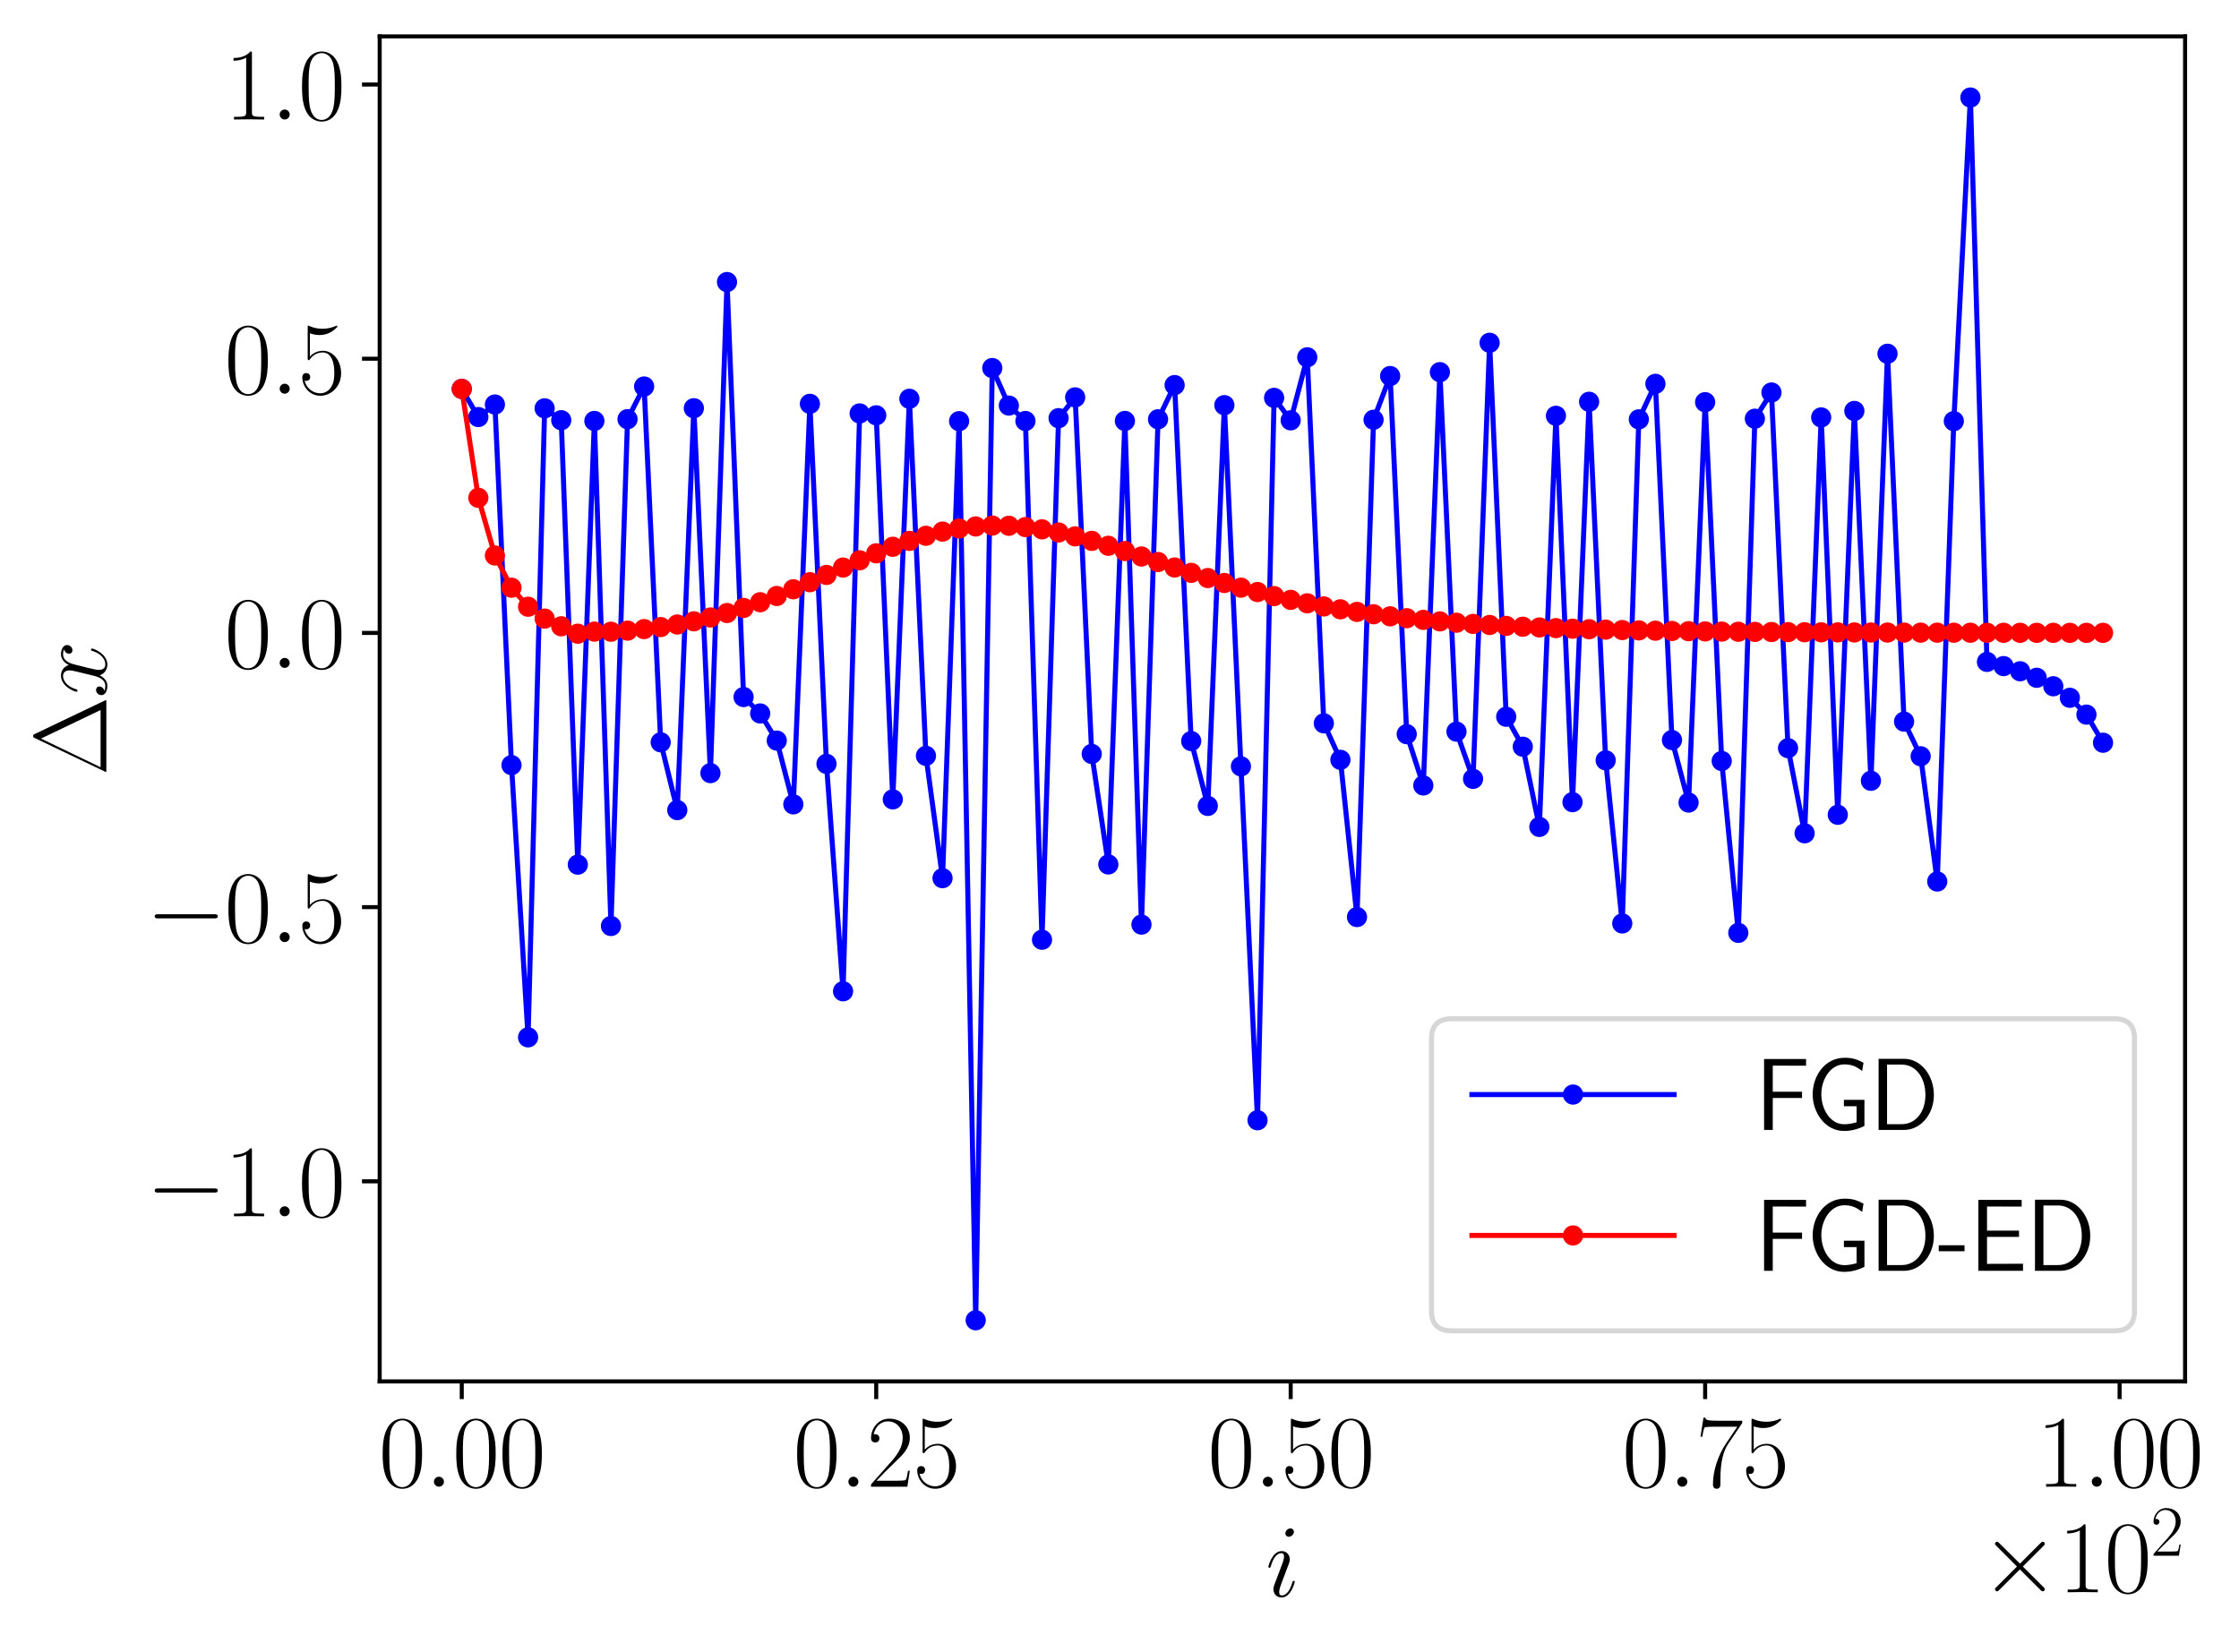 <?xml version="1.0" encoding="utf-8" standalone="no"?>
<!DOCTYPE svg PUBLIC "-//W3C//DTD SVG 1.1//EN"
  "http://www.w3.org/Graphics/SVG/1.1/DTD/svg11.dtd">
<svg xmlns:xlink="http://www.w3.org/1999/xlink" width="442.889pt" height="326.937pt" viewBox="0 0 442.889 326.937" xmlns="http://www.w3.org/2000/svg" version="1.1">
 <defs>
  <style type="text/css">*{stroke-linejoin: round; stroke-linecap: butt}</style>
 </defs>
 <g id="figure_1">
  <g id="patch_1">
   <path d="M 0 326.937 
L 442.889 326.937 
L 442.889 0 
L 0 0 
z
" style="fill: #ffffff"/>
  </g>
  <g id="axes_1">
   <g id="patch_2">
    <path d="M 75.106 273.312 
L 432.226 273.312 
L 432.226 7.2 
L 75.106 7.2 
z
" style="fill: #ffffff"/>
   </g>
   <g id="matplotlib.axis_1">
    <g id="xtick_1">
     <g id="line2d_1">
      <defs>
       <path id="m51dd92273d" d="M 0 0 
L 0 3.5 
" style="stroke: #000000; stroke-width: 0.8"/>
      </defs>
      <g>
       <use xlink:href="#m51dd92273d" x="91.338" y="273.312" style="stroke: #000000; stroke-width: 0.8"/>
      </g>
     </g>
     <g id="text_1">
      <!-- $\mathdefault{0.00}$ -->
      <g transform="translate(74.922 294.149) scale(0.2 -0.2)">
       <defs>
        <path id="CMR17-30" d="M 2688 2038 
C 2688 2430 2682 3099 2413 3613 
C 2176 4063 1798 4224 1466 4224 
C 1158 4224 768 4082 525 3620 
C 269 3137 243 2539 243 2038 
C 243 1671 250 1112 448 623 
C 723 -39 1216 -128 1466 -128 
C 1760 -128 2208 -7 2470 604 
C 2662 1048 2688 1568 2688 2038 
z
M 1466 -26 
C 1056 -26 813 328 723 816 
C 653 1196 653 1749 653 2109 
C 653 2604 653 3015 736 3407 
C 858 3954 1216 4121 1466 4121 
C 1728 4121 2067 3947 2189 3420 
C 2272 3054 2278 2623 2278 2109 
C 2278 1691 2278 1176 2202 797 
C 2067 96 1690 -26 1466 -26 
z
" transform="scale(0.016)"/>
        <path id="CMMI12-3a" d="M 1178 307 
C 1178 492 1024 620 870 620 
C 685 620 557 467 557 313 
C 557 128 710 0 864 0 
C 1050 0 1178 153 1178 307 
z
" transform="scale(0.016)"/>
       </defs>
       <use xlink:href="#CMR17-30" transform="scale(0.996)"/>
       <use xlink:href="#CMMI12-3a" transform="translate(45.69 0) scale(0.996)"/>
       <use xlink:href="#CMR17-30" transform="translate(72.788 0) scale(0.996)"/>
       <use xlink:href="#CMR17-30" transform="translate(118.478 0) scale(0.996)"/>
      </g>
     </g>
    </g>
    <g id="xtick_2">
     <g id="line2d_2">
      <g>
       <use xlink:href="#m51dd92273d" x="173.322" y="273.312" style="stroke: #000000; stroke-width: 0.8"/>
      </g>
     </g>
     <g id="text_2">
      <!-- $\mathdefault{0.25}$ -->
      <g transform="translate(156.905 294.149) scale(0.2 -0.2)">
       <defs>
        <path id="CMR17-32" d="M 2669 990 
L 2554 990 
C 2490 537 2438 460 2413 422 
C 2381 371 1920 371 1830 371 
L 602 371 
C 832 620 1280 1073 1824 1596 
C 2214 1966 2669 2400 2669 3033 
C 2669 3788 2067 4224 1395 4224 
C 691 4224 262 3603 262 3027 
C 262 2777 448 2745 525 2745 
C 589 2745 781 2783 781 3007 
C 781 3206 614 3264 525 3264 
C 486 3264 448 3257 422 3244 
C 544 3788 915 4057 1306 4057 
C 1862 4057 2227 3616 2227 3033 
C 2227 2477 1901 1998 1536 1583 
L 262 147 
L 262 0 
L 2515 0 
L 2669 990 
z
" transform="scale(0.016)"/>
        <path id="CMR17-35" d="M 730 3750 
C 794 3724 1056 3641 1325 3641 
C 1920 3641 2246 3961 2432 4140 
C 2432 4191 2432 4224 2394 4224 
C 2387 4224 2374 4224 2323 4198 
C 2099 4102 1837 4032 1517 4032 
C 1325 4032 1037 4055 723 4191 
C 653 4224 640 4224 634 4224 
C 602 4224 595 4217 595 4090 
L 595 2231 
C 595 2113 595 2080 659 2080 
C 691 2080 704 2093 736 2139 
C 941 2435 1222 2560 1542 2560 
C 1766 2560 2246 2415 2246 1293 
C 2246 1087 2246 716 2054 422 
C 1894 159 1645 25 1370 25 
C 947 25 518 319 403 812 
C 429 806 480 793 506 793 
C 589 793 749 838 749 1036 
C 749 1209 627 1280 506 1280 
C 358 1280 262 1190 262 1011 
C 262 454 704 -128 1382 -128 
C 2042 -128 2669 441 2669 1267 
C 2669 2054 2170 2662 1549 2662 
C 1222 2662 947 2540 730 2304 
L 730 3750 
z
" transform="scale(0.016)"/>
       </defs>
       <use xlink:href="#CMR17-30" transform="scale(0.996)"/>
       <use xlink:href="#CMMI12-3a" transform="translate(45.69 0) scale(0.996)"/>
       <use xlink:href="#CMR17-32" transform="translate(72.788 0) scale(0.996)"/>
       <use xlink:href="#CMR17-35" transform="translate(118.478 0) scale(0.996)"/>
      </g>
     </g>
    </g>
    <g id="xtick_3">
     <g id="line2d_3">
      <g>
       <use xlink:href="#m51dd92273d" x="255.305" y="273.312" style="stroke: #000000; stroke-width: 0.8"/>
      </g>
     </g>
     <g id="text_3">
      <!-- $\mathdefault{0.50}$ -->
      <g transform="translate(238.889 294.149) scale(0.2 -0.2)">
       <use xlink:href="#CMR17-30" transform="scale(0.996)"/>
       <use xlink:href="#CMMI12-3a" transform="translate(45.69 0) scale(0.996)"/>
       <use xlink:href="#CMR17-35" transform="translate(72.788 0) scale(0.996)"/>
       <use xlink:href="#CMR17-30" transform="translate(118.478 0) scale(0.996)"/>
      </g>
     </g>
    </g>
    <g id="xtick_4">
     <g id="line2d_4">
      <g>
       <use xlink:href="#m51dd92273d" x="337.289" y="273.312" style="stroke: #000000; stroke-width: 0.8"/>
      </g>
     </g>
     <g id="text_4">
      <!-- $\mathdefault{0.75}$ -->
      <g transform="translate(320.872 294.149) scale(0.2 -0.2)">
       <defs>
        <path id="CMR17-37" d="M 2886 3955 
L 2886 4096 
L 1382 4096 
C 634 4096 621 4166 595 4288 
L 480 4288 
L 294 3104 
L 410 3104 
C 429 3226 474 3552 550 3673 
C 589 3724 1062 3724 1171 3724 
L 2579 3724 
L 1869 2670 
C 1395 1961 1069 1003 1069 166 
C 1069 89 1069 -128 1299 -128 
C 1530 -128 1530 89 1530 172 
L 1530 466 
C 1530 1514 1709 2204 2003 2644 
L 2886 3955 
z
" transform="scale(0.016)"/>
       </defs>
       <use xlink:href="#CMR17-30" transform="scale(0.996)"/>
       <use xlink:href="#CMMI12-3a" transform="translate(45.69 0) scale(0.996)"/>
       <use xlink:href="#CMR17-37" transform="translate(72.788 0) scale(0.996)"/>
       <use xlink:href="#CMR17-35" transform="translate(118.478 0) scale(0.996)"/>
      </g>
     </g>
    </g>
    <g id="xtick_5">
     <g id="line2d_5">
      <g>
       <use xlink:href="#m51dd92273d" x="419.272" y="273.312" style="stroke: #000000; stroke-width: 0.8"/>
      </g>
     </g>
     <g id="text_5">
      <!-- $\mathdefault{1.00}$ -->
      <g transform="translate(402.855 294.149) scale(0.2 -0.2)">
       <defs>
        <path id="CMR17-31" d="M 1702 4083 
C 1702 4217 1696 4224 1606 4224 
C 1357 3927 979 3833 621 3820 
C 602 3820 570 3820 563 3808 
C 557 3795 557 3782 557 3648 
C 755 3648 1088 3686 1344 3839 
L 1344 467 
C 1344 243 1331 166 781 166 
L 589 166 
L 589 0 
C 896 6 1216 12 1523 12 
C 1830 12 2150 6 2458 0 
L 2458 166 
L 2266 166 
C 1715 166 1702 236 1702 467 
L 1702 4083 
z
" transform="scale(0.016)"/>
       </defs>
       <use xlink:href="#CMR17-31" transform="scale(0.996)"/>
       <use xlink:href="#CMMI12-3a" transform="translate(45.69 0) scale(0.996)"/>
       <use xlink:href="#CMR17-30" transform="translate(72.788 0) scale(0.996)"/>
       <use xlink:href="#CMR17-30" transform="translate(118.478 0) scale(0.996)"/>
      </g>
     </g>
    </g>
    <g id="text_6">
     <!-- $i$ -->
     <g transform="translate(250.338 315.862) scale(0.2 -0.2)">
      <defs>
       <path id="CMMI12-69" d="M 1811 913 
C 1811 945 1786 970 1747 970 
C 1690 970 1683 951 1651 842 
C 1485 261 1222 64 1011 64 
C 934 64 845 83 845 274 
C 845 447 922 638 992 830 
L 1440 2017 
C 1459 2068 1504 2183 1504 2305 
C 1504 2573 1312 2816 998 2816 
C 410 2816 173 1890 173 1838 
C 173 1813 198 1781 243 1781 
C 301 1781 307 1807 333 1896 
C 486 2432 730 2687 979 2687 
C 1037 2687 1146 2681 1146 2477 
C 1146 2311 1062 2100 1011 1960 
L 563 772 
C 525 670 486 568 486 453 
C 486 166 685 -64 992 -64 
C 1581 -64 1811 868 1811 913 
z
M 1760 4012 
C 1760 4108 1683 4224 1542 4224 
C 1395 4224 1229 4083 1229 3916 
C 1229 3756 1363 3705 1440 3705 
C 1613 3705 1760 3871 1760 4012 
z
" transform="scale(0.016)"/>
      </defs>
      <use xlink:href="#CMMI12-69" transform="scale(0.996)"/>
     </g>
    </g>
    <g id="text_7">
     <!-- $\times\mathdefault{10^{2}}\mathdefault{}$ -->
     <g transform="translate(391.624 315.029) scale(0.2 -0.2)">
      <defs>
       <path id="CMSY10-2" d="M 2490 1775 
L 1210 3046 
C 1133 3123 1120 3136 1069 3136 
C 1005 3136 941 3078 941 3008 
C 941 2963 954 2950 1024 2880 
L 2304 1596 
L 1024 313 
C 954 243 941 230 941 185 
C 941 115 1005 57 1069 57 
C 1120 57 1133 70 1210 147 
L 2483 1418 
L 3808 95 
C 3821 89 3866 57 3904 57 
C 3981 57 4032 115 4032 185 
C 4032 198 4032 223 4013 255 
C 4006 268 2989 1271 2669 1596 
L 3840 2765 
C 3872 2803 3968 2886 4000 2925 
C 4006 2937 4032 2963 4032 3008 
C 4032 3078 3981 3136 3904 3136 
C 3853 3136 3827 3110 3757 3040 
L 2490 1775 
z
" transform="scale(0.016)"/>
      </defs>
      <use xlink:href="#CMSY10-2" transform="scale(0.996)"/>
      <use xlink:href="#CMR17-31" transform="translate(77.487 0) scale(0.996)"/>
      <use xlink:href="#CMR17-30" transform="translate(123.178 0) scale(0.996)"/>
      <use xlink:href="#CMR17-32" transform="translate(168.868 36.154) scale(0.697)"/>
     </g>
    </g>
   </g>
   <g id="matplotlib.axis_2">
    <g id="ytick_1">
     <g id="line2d_6">
      <defs>
       <path id="m428d4369f8" d="M 0 0 
L -3.5 0 
" style="stroke: #000000; stroke-width: 0.8"/>
      </defs>
      <g>
       <use xlink:href="#m428d4369f8" x="75.106" y="233.727" style="stroke: #000000; stroke-width: 0.8"/>
      </g>
     </g>
     <g id="text_8">
      <!-- $\mathdefault{−1.0}$ -->
      <g transform="translate(28.913 240.645) scale(0.2 -0.2)">
       <defs>
        <path id="CMSY10-0" d="M 4218 1472 
C 4326 1472 4442 1472 4442 1600 
C 4442 1728 4326 1728 4218 1728 
L 755 1728 
C 646 1728 531 1728 531 1600 
C 531 1472 646 1472 755 1472 
L 4218 1472 
z
" transform="scale(0.016)"/>
       </defs>
       <use xlink:href="#CMSY10-0" transform="scale(0.996)"/>
       <use xlink:href="#CMR17-31" transform="translate(77.487 0) scale(0.996)"/>
       <use xlink:href="#CMMI12-3a" transform="translate(123.178 0) scale(0.996)"/>
       <use xlink:href="#CMR17-30" transform="translate(150.275 0) scale(0.996)"/>
      </g>
     </g>
    </g>
    <g id="ytick_2">
     <g id="line2d_7">
      <g>
       <use xlink:href="#m428d4369f8" x="75.106" y="179.477" style="stroke: #000000; stroke-width: 0.8"/>
      </g>
     </g>
     <g id="text_9">
      <!-- $\mathdefault{−0.5}$ -->
      <g transform="translate(28.913 186.395) scale(0.2 -0.2)">
       <use xlink:href="#CMSY10-0" transform="scale(0.996)"/>
       <use xlink:href="#CMR17-30" transform="translate(77.487 0) scale(0.996)"/>
       <use xlink:href="#CMMI12-3a" transform="translate(123.178 0) scale(0.996)"/>
       <use xlink:href="#CMR17-35" transform="translate(150.275 0) scale(0.996)"/>
      </g>
     </g>
    </g>
    <g id="ytick_3">
     <g id="line2d_8">
      <g>
       <use xlink:href="#m428d4369f8" x="75.106" y="125.226" style="stroke: #000000; stroke-width: 0.8"/>
      </g>
     </g>
     <g id="text_10">
      <!-- $\mathdefault{0.0}$ -->
      <g transform="translate(44.41 132.145) scale(0.2 -0.2)">
       <use xlink:href="#CMR17-30" transform="scale(0.996)"/>
       <use xlink:href="#CMMI12-3a" transform="translate(45.69 0) scale(0.996)"/>
       <use xlink:href="#CMR17-30" transform="translate(72.788 0) scale(0.996)"/>
      </g>
     </g>
    </g>
    <g id="ytick_4">
     <g id="line2d_9">
      <g>
       <use xlink:href="#m428d4369f8" x="75.106" y="70.976" style="stroke: #000000; stroke-width: 0.8"/>
      </g>
     </g>
     <g id="text_11">
      <!-- $\mathdefault{0.5}$ -->
      <g transform="translate(44.41 77.895) scale(0.2 -0.2)">
       <use xlink:href="#CMR17-30" transform="scale(0.996)"/>
       <use xlink:href="#CMMI12-3a" transform="translate(45.69 0) scale(0.996)"/>
       <use xlink:href="#CMR17-35" transform="translate(72.788 0) scale(0.996)"/>
      </g>
     </g>
    </g>
    <g id="ytick_5">
     <g id="line2d_10">
      <g>
       <use xlink:href="#m428d4369f8" x="75.106" y="16.726" style="stroke: #000000; stroke-width: 0.8"/>
      </g>
     </g>
     <g id="text_12">
      <!-- $\mathdefault{1.0}$ -->
      <g transform="translate(44.41 23.644) scale(0.2 -0.2)">
       <use xlink:href="#CMR17-31" transform="scale(0.996)"/>
       <use xlink:href="#CMMI12-3a" transform="translate(45.69 0) scale(0.996)"/>
       <use xlink:href="#CMR17-30" transform="translate(72.788 0) scale(0.996)"/>
      </g>
     </g>
    </g>
    <g id="text_13">
     <!-- $\Delta x$ -->
     <g transform="translate(21.037 153.491) rotate(-90) scale(0.2 -0.2)">
      <defs>
       <path id="CMR17-1" d="M 2598 4435 
C 2547 4544 2522 4544 2470 4544 
C 2394 4544 2387 4531 2342 4441 
L 269 108 
C 262 96 237 38 237 32 
C 237 6 243 0 358 0 
L 4576 0 
C 4691 0 4698 6 4698 32 
C 4698 38 4672 96 4666 108 
L 2598 4435 
z
M 2310 4056 
L 4083 358 
L 531 358 
L 2310 4056 
z
" transform="scale(0.016)"/>
       <path id="CMMI12-78" d="M 3034 2624 
C 2829 2585 2752 2431 2752 2310 
C 2752 2156 2874 2105 2963 2105 
C 3155 2105 3290 2271 3290 2444 
C 3290 2694 2982 2816 2714 2816 
C 2323 2816 2106 2451 2048 2329 
C 1901 2790 1504 2816 1389 2816 
C 736 2816 390 1993 390 1849 
C 390 1823 416 1790 461 1790 
C 512 1790 525 1829 538 1855 
C 755 2572 1184 2687 1370 2687 
C 1658 2687 1715 2438 1715 2284 
C 1715 2143 1677 1993 1600 1678 
L 1382 778 
C 1286 390 1101 64 762 64 
C 730 64 570 64 435 126 
C 666 166 717 358 717 435 
C 717 563 621 640 499 640 
C 346 640 179 505 179 300 
C 179 57 480 -64 755 -64 
C 1062 -64 1280 153 1414 415 
C 1517 64 1837 -64 2074 -64 
C 2726 -64 3072 751 3072 896 
C 3072 929 3046 955 3008 955 
C 2950 955 2944 922 2925 870 
C 2752 300 2381 64 2093 64 
C 1869 64 1747 204 1747 467 
C 1747 607 1773 712 1875 1146 
L 2099 2039 
C 2195 2425 2413 2687 2707 2687 
C 2720 2687 2899 2687 3034 2624 
z
" transform="scale(0.016)"/>
      </defs>
      <use xlink:href="#CMR17-1" transform="scale(0.996)"/>
      <use xlink:href="#CMMI12-78" transform="translate(76.92 0) scale(0.996)"/>
     </g>
    </g>
   </g>
   <g id="line2d_11">
    <path d="M 91.338 76.95 
L 94.618 82.515 
L 97.897 80.035 
L 101.176 151.379 
L 104.456 205.241 
L 107.735 80.791 
L 111.015 83.137 
L 114.294 171.073 
L 117.573 83.284 
L 120.853 183.212 
L 124.132 82.936 
L 127.411 76.47 
L 130.691 146.867 
L 133.97 160.282 
L 137.249 80.767 
L 140.529 152.962 
L 143.808 55.804 
L 147.087 137.908 
L 150.367 141.16 
L 153.646 146.528 
L 156.925 159.142 
L 160.205 79.9 
L 163.484 151.128 
L 166.763 196.128 
L 170.043 81.798 
L 173.322 82.174 
L 176.601 158.158 
L 179.881 78.903 
L 183.16 149.546 
L 186.439 173.747 
L 189.719 83.325 
L 192.998 261.216 
L 196.277 72.818 
L 199.557 80.242 
L 202.836 83.296 
L 206.115 185.931 
L 209.395 82.736 
L 212.674 78.621 
L 215.953 149.166 
L 219.233 171.033 
L 222.512 83.283 
L 225.791 182.934 
L 229.071 82.955 
L 232.35 76.189 
L 235.629 146.622 
L 238.909 159.452 
L 242.188 80.162 
L 245.467 151.626 
L 248.747 221.644 
L 252.026 78.717 
L 255.305 83.165 
L 258.585 70.692 
L 261.864 143.113 
L 265.143 150.335 
L 268.423 181.44 
L 271.702 83.05 
L 274.981 74.399 
L 278.261 145.258 
L 281.54 155.404 
L 284.819 73.632 
L 288.099 144.753 
L 291.378 154.096 
L 294.657 67.819 
L 297.937 141.813 
L 301.216 147.739 
L 304.495 163.607 
L 307.775 82.264 
L 311.054 158.708 
L 314.334 79.494 
L 317.613 150.433 
L 320.892 182.705 
L 324.172 82.97 
L 327.451 75.946 
L 330.73 146.419 
L 334.01 158.79 
L 337.289 79.575 
L 340.568 150.564 
L 343.848 184.567 
L 347.127 82.84 
L 350.406 77.659 
L 353.686 148.028 
L 356.965 164.865 
L 360.244 82.59 
L 363.524 161.207 
L 366.803 81.308 
L 370.082 154.481 
L 373.362 69.991 
L 376.641 142.773 
L 379.92 149.629 
L 383.2 174.407 
L 386.479 83.321 
L 389.758 19.296 
L 393.038 130.957 
L 396.317 131.788 
L 399.596 132.811 
L 402.876 134.101 
L 406.155 135.778 
L 409.434 138.06 
L 412.714 141.391 
L 415.993 146.95 
" clip-path="url(#p2f2e7bcb5c)" style="fill: none; stroke: #0000ff; stroke-linecap: square"/>
    <defs>
     <path id="m782db1005a" d="M 0 1.5 
C 0.398 1.5 0.779 1.342 1.061 1.061 
C 1.342 0.779 1.5 0.398 1.5 0 
C 1.5 -0.398 1.342 -0.779 1.061 -1.061 
C 0.779 -1.342 0.398 -1.5 0 -1.5 
C -0.398 -1.5 -0.779 -1.342 -1.061 -1.061 
C -1.342 -0.779 -1.5 -0.398 -1.5 0 
C -1.5 0.398 -1.342 0.779 -1.061 1.061 
C -0.779 1.342 -0.398 1.5 0 1.5 
z
" style="stroke: #0000ff"/>
    </defs>
    <g clip-path="url(#p2f2e7bcb5c)">
     <use xlink:href="#m782db1005a" x="91.338" y="76.95" style="fill: #0000ff; stroke: #0000ff"/>
     <use xlink:href="#m782db1005a" x="94.618" y="82.515" style="fill: #0000ff; stroke: #0000ff"/>
     <use xlink:href="#m782db1005a" x="97.897" y="80.035" style="fill: #0000ff; stroke: #0000ff"/>
     <use xlink:href="#m782db1005a" x="101.176" y="151.379" style="fill: #0000ff; stroke: #0000ff"/>
     <use xlink:href="#m782db1005a" x="104.456" y="205.241" style="fill: #0000ff; stroke: #0000ff"/>
     <use xlink:href="#m782db1005a" x="107.735" y="80.791" style="fill: #0000ff; stroke: #0000ff"/>
     <use xlink:href="#m782db1005a" x="111.015" y="83.137" style="fill: #0000ff; stroke: #0000ff"/>
     <use xlink:href="#m782db1005a" x="114.294" y="171.073" style="fill: #0000ff; stroke: #0000ff"/>
     <use xlink:href="#m782db1005a" x="117.573" y="83.284" style="fill: #0000ff; stroke: #0000ff"/>
     <use xlink:href="#m782db1005a" x="120.853" y="183.212" style="fill: #0000ff; stroke: #0000ff"/>
     <use xlink:href="#m782db1005a" x="124.132" y="82.936" style="fill: #0000ff; stroke: #0000ff"/>
     <use xlink:href="#m782db1005a" x="127.411" y="76.47" style="fill: #0000ff; stroke: #0000ff"/>
     <use xlink:href="#m782db1005a" x="130.691" y="146.867" style="fill: #0000ff; stroke: #0000ff"/>
     <use xlink:href="#m782db1005a" x="133.97" y="160.282" style="fill: #0000ff; stroke: #0000ff"/>
     <use xlink:href="#m782db1005a" x="137.249" y="80.767" style="fill: #0000ff; stroke: #0000ff"/>
     <use xlink:href="#m782db1005a" x="140.529" y="152.962" style="fill: #0000ff; stroke: #0000ff"/>
     <use xlink:href="#m782db1005a" x="143.808" y="55.804" style="fill: #0000ff; stroke: #0000ff"/>
     <use xlink:href="#m782db1005a" x="147.087" y="137.908" style="fill: #0000ff; stroke: #0000ff"/>
     <use xlink:href="#m782db1005a" x="150.367" y="141.16" style="fill: #0000ff; stroke: #0000ff"/>
     <use xlink:href="#m782db1005a" x="153.646" y="146.528" style="fill: #0000ff; stroke: #0000ff"/>
     <use xlink:href="#m782db1005a" x="156.925" y="159.142" style="fill: #0000ff; stroke: #0000ff"/>
     <use xlink:href="#m782db1005a" x="160.205" y="79.9" style="fill: #0000ff; stroke: #0000ff"/>
     <use xlink:href="#m782db1005a" x="163.484" y="151.128" style="fill: #0000ff; stroke: #0000ff"/>
     <use xlink:href="#m782db1005a" x="166.763" y="196.128" style="fill: #0000ff; stroke: #0000ff"/>
     <use xlink:href="#m782db1005a" x="170.043" y="81.798" style="fill: #0000ff; stroke: #0000ff"/>
     <use xlink:href="#m782db1005a" x="173.322" y="82.174" style="fill: #0000ff; stroke: #0000ff"/>
     <use xlink:href="#m782db1005a" x="176.601" y="158.158" style="fill: #0000ff; stroke: #0000ff"/>
     <use xlink:href="#m782db1005a" x="179.881" y="78.903" style="fill: #0000ff; stroke: #0000ff"/>
     <use xlink:href="#m782db1005a" x="183.16" y="149.546" style="fill: #0000ff; stroke: #0000ff"/>
     <use xlink:href="#m782db1005a" x="186.439" y="173.747" style="fill: #0000ff; stroke: #0000ff"/>
     <use xlink:href="#m782db1005a" x="189.719" y="83.325" style="fill: #0000ff; stroke: #0000ff"/>
     <use xlink:href="#m782db1005a" x="192.998" y="261.216" style="fill: #0000ff; stroke: #0000ff"/>
     <use xlink:href="#m782db1005a" x="196.277" y="72.818" style="fill: #0000ff; stroke: #0000ff"/>
     <use xlink:href="#m782db1005a" x="199.557" y="80.242" style="fill: #0000ff; stroke: #0000ff"/>
     <use xlink:href="#m782db1005a" x="202.836" y="83.296" style="fill: #0000ff; stroke: #0000ff"/>
     <use xlink:href="#m782db1005a" x="206.115" y="185.931" style="fill: #0000ff; stroke: #0000ff"/>
     <use xlink:href="#m782db1005a" x="209.395" y="82.736" style="fill: #0000ff; stroke: #0000ff"/>
     <use xlink:href="#m782db1005a" x="212.674" y="78.621" style="fill: #0000ff; stroke: #0000ff"/>
     <use xlink:href="#m782db1005a" x="215.953" y="149.166" style="fill: #0000ff; stroke: #0000ff"/>
     <use xlink:href="#m782db1005a" x="219.233" y="171.033" style="fill: #0000ff; stroke: #0000ff"/>
     <use xlink:href="#m782db1005a" x="222.512" y="83.283" style="fill: #0000ff; stroke: #0000ff"/>
     <use xlink:href="#m782db1005a" x="225.791" y="182.934" style="fill: #0000ff; stroke: #0000ff"/>
     <use xlink:href="#m782db1005a" x="229.071" y="82.955" style="fill: #0000ff; stroke: #0000ff"/>
     <use xlink:href="#m782db1005a" x="232.35" y="76.189" style="fill: #0000ff; stroke: #0000ff"/>
     <use xlink:href="#m782db1005a" x="235.629" y="146.622" style="fill: #0000ff; stroke: #0000ff"/>
     <use xlink:href="#m782db1005a" x="238.909" y="159.452" style="fill: #0000ff; stroke: #0000ff"/>
     <use xlink:href="#m782db1005a" x="242.188" y="80.162" style="fill: #0000ff; stroke: #0000ff"/>
     <use xlink:href="#m782db1005a" x="245.467" y="151.626" style="fill: #0000ff; stroke: #0000ff"/>
     <use xlink:href="#m782db1005a" x="248.747" y="221.644" style="fill: #0000ff; stroke: #0000ff"/>
     <use xlink:href="#m782db1005a" x="252.026" y="78.717" style="fill: #0000ff; stroke: #0000ff"/>
     <use xlink:href="#m782db1005a" x="255.305" y="83.165" style="fill: #0000ff; stroke: #0000ff"/>
     <use xlink:href="#m782db1005a" x="258.585" y="70.692" style="fill: #0000ff; stroke: #0000ff"/>
     <use xlink:href="#m782db1005a" x="261.864" y="143.113" style="fill: #0000ff; stroke: #0000ff"/>
     <use xlink:href="#m782db1005a" x="265.143" y="150.335" style="fill: #0000ff; stroke: #0000ff"/>
     <use xlink:href="#m782db1005a" x="268.423" y="181.44" style="fill: #0000ff; stroke: #0000ff"/>
     <use xlink:href="#m782db1005a" x="271.702" y="83.05" style="fill: #0000ff; stroke: #0000ff"/>
     <use xlink:href="#m782db1005a" x="274.981" y="74.399" style="fill: #0000ff; stroke: #0000ff"/>
     <use xlink:href="#m782db1005a" x="278.261" y="145.258" style="fill: #0000ff; stroke: #0000ff"/>
     <use xlink:href="#m782db1005a" x="281.54" y="155.404" style="fill: #0000ff; stroke: #0000ff"/>
     <use xlink:href="#m782db1005a" x="284.819" y="73.632" style="fill: #0000ff; stroke: #0000ff"/>
     <use xlink:href="#m782db1005a" x="288.099" y="144.753" style="fill: #0000ff; stroke: #0000ff"/>
     <use xlink:href="#m782db1005a" x="291.378" y="154.096" style="fill: #0000ff; stroke: #0000ff"/>
     <use xlink:href="#m782db1005a" x="294.657" y="67.819" style="fill: #0000ff; stroke: #0000ff"/>
     <use xlink:href="#m782db1005a" x="297.937" y="141.813" style="fill: #0000ff; stroke: #0000ff"/>
     <use xlink:href="#m782db1005a" x="301.216" y="147.739" style="fill: #0000ff; stroke: #0000ff"/>
     <use xlink:href="#m782db1005a" x="304.495" y="163.607" style="fill: #0000ff; stroke: #0000ff"/>
     <use xlink:href="#m782db1005a" x="307.775" y="82.264" style="fill: #0000ff; stroke: #0000ff"/>
     <use xlink:href="#m782db1005a" x="311.054" y="158.708" style="fill: #0000ff; stroke: #0000ff"/>
     <use xlink:href="#m782db1005a" x="314.334" y="79.494" style="fill: #0000ff; stroke: #0000ff"/>
     <use xlink:href="#m782db1005a" x="317.613" y="150.433" style="fill: #0000ff; stroke: #0000ff"/>
     <use xlink:href="#m782db1005a" x="320.892" y="182.705" style="fill: #0000ff; stroke: #0000ff"/>
     <use xlink:href="#m782db1005a" x="324.172" y="82.97" style="fill: #0000ff; stroke: #0000ff"/>
     <use xlink:href="#m782db1005a" x="327.451" y="75.946" style="fill: #0000ff; stroke: #0000ff"/>
     <use xlink:href="#m782db1005a" x="330.73" y="146.419" style="fill: #0000ff; stroke: #0000ff"/>
     <use xlink:href="#m782db1005a" x="334.01" y="158.79" style="fill: #0000ff; stroke: #0000ff"/>
     <use xlink:href="#m782db1005a" x="337.289" y="79.575" style="fill: #0000ff; stroke: #0000ff"/>
     <use xlink:href="#m782db1005a" x="340.568" y="150.564" style="fill: #0000ff; stroke: #0000ff"/>
     <use xlink:href="#m782db1005a" x="343.848" y="184.567" style="fill: #0000ff; stroke: #0000ff"/>
     <use xlink:href="#m782db1005a" x="347.127" y="82.84" style="fill: #0000ff; stroke: #0000ff"/>
     <use xlink:href="#m782db1005a" x="350.406" y="77.659" style="fill: #0000ff; stroke: #0000ff"/>
     <use xlink:href="#m782db1005a" x="353.686" y="148.028" style="fill: #0000ff; stroke: #0000ff"/>
     <use xlink:href="#m782db1005a" x="356.965" y="164.865" style="fill: #0000ff; stroke: #0000ff"/>
     <use xlink:href="#m782db1005a" x="360.244" y="82.59" style="fill: #0000ff; stroke: #0000ff"/>
     <use xlink:href="#m782db1005a" x="363.524" y="161.207" style="fill: #0000ff; stroke: #0000ff"/>
     <use xlink:href="#m782db1005a" x="366.803" y="81.308" style="fill: #0000ff; stroke: #0000ff"/>
     <use xlink:href="#m782db1005a" x="370.082" y="154.481" style="fill: #0000ff; stroke: #0000ff"/>
     <use xlink:href="#m782db1005a" x="373.362" y="69.991" style="fill: #0000ff; stroke: #0000ff"/>
     <use xlink:href="#m782db1005a" x="376.641" y="142.773" style="fill: #0000ff; stroke: #0000ff"/>
     <use xlink:href="#m782db1005a" x="379.92" y="149.629" style="fill: #0000ff; stroke: #0000ff"/>
     <use xlink:href="#m782db1005a" x="383.2" y="174.407" style="fill: #0000ff; stroke: #0000ff"/>
     <use xlink:href="#m782db1005a" x="386.479" y="83.321" style="fill: #0000ff; stroke: #0000ff"/>
     <use xlink:href="#m782db1005a" x="389.758" y="19.296" style="fill: #0000ff; stroke: #0000ff"/>
     <use xlink:href="#m782db1005a" x="393.038" y="130.957" style="fill: #0000ff; stroke: #0000ff"/>
     <use xlink:href="#m782db1005a" x="396.317" y="131.788" style="fill: #0000ff; stroke: #0000ff"/>
     <use xlink:href="#m782db1005a" x="399.596" y="132.811" style="fill: #0000ff; stroke: #0000ff"/>
     <use xlink:href="#m782db1005a" x="402.876" y="134.101" style="fill: #0000ff; stroke: #0000ff"/>
     <use xlink:href="#m782db1005a" x="406.155" y="135.778" style="fill: #0000ff; stroke: #0000ff"/>
     <use xlink:href="#m782db1005a" x="409.434" y="138.06" style="fill: #0000ff; stroke: #0000ff"/>
     <use xlink:href="#m782db1005a" x="412.714" y="141.391" style="fill: #0000ff; stroke: #0000ff"/>
     <use xlink:href="#m782db1005a" x="415.993" y="146.95" style="fill: #0000ff; stroke: #0000ff"/>
    </g>
   </g>
   <g id="line2d_12">
    <path d="M 91.338 76.95 
L 94.618 98.494 
L 97.897 109.907 
L 101.176 116.279 
L 104.456 120.043 
L 107.735 122.39 
L 111.015 123.91 
L 114.294 125.379 
L 117.573 124.961 
L 120.853 124.987 
L 124.132 124.769 
L 127.411 124.469 
L 130.691 124.07 
L 133.97 123.559 
L 137.249 122.929 
L 140.529 122.172 
L 143.808 121.289 
L 147.087 120.28 
L 150.367 119.153 
L 153.646 117.918 
L 156.925 116.591 
L 160.205 115.194 
L 163.484 113.752 
L 166.763 112.295 
L 170.043 110.858 
L 173.322 109.475 
L 176.601 108.183 
L 179.881 107.016 
L 183.16 106.006 
L 186.439 105.181 
L 189.719 104.562 
L 192.998 104.16 
L 196.277 103.983 
L 199.557 104.027 
L 202.836 104.283 
L 206.115 104.732 
L 209.395 105.354 
L 212.674 106.122 
L 215.953 107.009 
L 219.233 107.987 
L 222.512 109.027 
L 225.791 110.104 
L 229.071 111.195 
L 232.35 112.279 
L 235.629 113.341 
L 238.909 114.366 
L 242.188 115.344 
L 245.467 116.269 
L 248.747 117.135 
L 252.026 117.94 
L 255.305 118.683 
L 258.585 119.365 
L 261.864 119.987 
L 265.143 120.553 
L 268.423 121.065 
L 271.702 121.527 
L 274.981 121.942 
L 278.261 122.314 
L 281.54 122.647 
L 284.819 122.944 
L 288.099 123.208 
L 291.378 123.444 
L 294.657 123.653 
L 297.937 123.838 
L 301.216 124.002 
L 304.495 124.147 
L 307.775 124.275 
L 311.054 124.389 
L 314.334 124.489 
L 317.613 124.577 
L 320.892 124.655 
L 324.172 124.724 
L 327.451 124.784 
L 330.73 124.837 
L 334.01 124.884 
L 337.289 124.926 
L 340.568 124.962 
L 343.848 124.994 
L 347.127 125.022 
L 350.406 125.047 
L 353.686 125.068 
L 356.965 125.088 
L 360.244 125.104 
L 363.524 125.119 
L 366.803 125.132 
L 370.082 125.144 
L 373.362 125.154 
L 376.641 125.162 
L 379.92 125.17 
L 383.2 125.177 
L 386.479 125.183 
L 389.758 125.188 
L 393.038 125.193 
L 396.317 125.197 
L 399.596 125.201 
L 402.876 125.204 
L 406.155 125.206 
L 409.434 125.209 
L 412.714 125.211 
L 415.993 125.213 
" clip-path="url(#p2f2e7bcb5c)" style="fill: none; stroke: #ff0000; stroke-linecap: square"/>
    <defs>
     <path id="me7a5996715" d="M 0 1.5 
C 0.398 1.5 0.779 1.342 1.061 1.061 
C 1.342 0.779 1.5 0.398 1.5 0 
C 1.5 -0.398 1.342 -0.779 1.061 -1.061 
C 0.779 -1.342 0.398 -1.5 0 -1.5 
C -0.398 -1.5 -0.779 -1.342 -1.061 -1.061 
C -1.342 -0.779 -1.5 -0.398 -1.5 0 
C -1.5 0.398 -1.342 0.779 -1.061 1.061 
C -0.779 1.342 -0.398 1.5 0 1.5 
z
" style="stroke: #ff0000"/>
    </defs>
    <g clip-path="url(#p2f2e7bcb5c)">
     <use xlink:href="#me7a5996715" x="91.338" y="76.95" style="fill: #ff0000; stroke: #ff0000"/>
     <use xlink:href="#me7a5996715" x="94.618" y="98.494" style="fill: #ff0000; stroke: #ff0000"/>
     <use xlink:href="#me7a5996715" x="97.897" y="109.907" style="fill: #ff0000; stroke: #ff0000"/>
     <use xlink:href="#me7a5996715" x="101.176" y="116.279" style="fill: #ff0000; stroke: #ff0000"/>
     <use xlink:href="#me7a5996715" x="104.456" y="120.043" style="fill: #ff0000; stroke: #ff0000"/>
     <use xlink:href="#me7a5996715" x="107.735" y="122.39" style="fill: #ff0000; stroke: #ff0000"/>
     <use xlink:href="#me7a5996715" x="111.015" y="123.91" style="fill: #ff0000; stroke: #ff0000"/>
     <use xlink:href="#me7a5996715" x="114.294" y="125.379" style="fill: #ff0000; stroke: #ff0000"/>
     <use xlink:href="#me7a5996715" x="117.573" y="124.961" style="fill: #ff0000; stroke: #ff0000"/>
     <use xlink:href="#me7a5996715" x="120.853" y="124.987" style="fill: #ff0000; stroke: #ff0000"/>
     <use xlink:href="#me7a5996715" x="124.132" y="124.769" style="fill: #ff0000; stroke: #ff0000"/>
     <use xlink:href="#me7a5996715" x="127.411" y="124.469" style="fill: #ff0000; stroke: #ff0000"/>
     <use xlink:href="#me7a5996715" x="130.691" y="124.07" style="fill: #ff0000; stroke: #ff0000"/>
     <use xlink:href="#me7a5996715" x="133.97" y="123.559" style="fill: #ff0000; stroke: #ff0000"/>
     <use xlink:href="#me7a5996715" x="137.249" y="122.929" style="fill: #ff0000; stroke: #ff0000"/>
     <use xlink:href="#me7a5996715" x="140.529" y="122.172" style="fill: #ff0000; stroke: #ff0000"/>
     <use xlink:href="#me7a5996715" x="143.808" y="121.289" style="fill: #ff0000; stroke: #ff0000"/>
     <use xlink:href="#me7a5996715" x="147.087" y="120.28" style="fill: #ff0000; stroke: #ff0000"/>
     <use xlink:href="#me7a5996715" x="150.367" y="119.153" style="fill: #ff0000; stroke: #ff0000"/>
     <use xlink:href="#me7a5996715" x="153.646" y="117.918" style="fill: #ff0000; stroke: #ff0000"/>
     <use xlink:href="#me7a5996715" x="156.925" y="116.591" style="fill: #ff0000; stroke: #ff0000"/>
     <use xlink:href="#me7a5996715" x="160.205" y="115.194" style="fill: #ff0000; stroke: #ff0000"/>
     <use xlink:href="#me7a5996715" x="163.484" y="113.752" style="fill: #ff0000; stroke: #ff0000"/>
     <use xlink:href="#me7a5996715" x="166.763" y="112.295" style="fill: #ff0000; stroke: #ff0000"/>
     <use xlink:href="#me7a5996715" x="170.043" y="110.858" style="fill: #ff0000; stroke: #ff0000"/>
     <use xlink:href="#me7a5996715" x="173.322" y="109.475" style="fill: #ff0000; stroke: #ff0000"/>
     <use xlink:href="#me7a5996715" x="176.601" y="108.183" style="fill: #ff0000; stroke: #ff0000"/>
     <use xlink:href="#me7a5996715" x="179.881" y="107.016" style="fill: #ff0000; stroke: #ff0000"/>
     <use xlink:href="#me7a5996715" x="183.16" y="106.006" style="fill: #ff0000; stroke: #ff0000"/>
     <use xlink:href="#me7a5996715" x="186.439" y="105.181" style="fill: #ff0000; stroke: #ff0000"/>
     <use xlink:href="#me7a5996715" x="189.719" y="104.562" style="fill: #ff0000; stroke: #ff0000"/>
     <use xlink:href="#me7a5996715" x="192.998" y="104.16" style="fill: #ff0000; stroke: #ff0000"/>
     <use xlink:href="#me7a5996715" x="196.277" y="103.983" style="fill: #ff0000; stroke: #ff0000"/>
     <use xlink:href="#me7a5996715" x="199.557" y="104.027" style="fill: #ff0000; stroke: #ff0000"/>
     <use xlink:href="#me7a5996715" x="202.836" y="104.283" style="fill: #ff0000; stroke: #ff0000"/>
     <use xlink:href="#me7a5996715" x="206.115" y="104.732" style="fill: #ff0000; stroke: #ff0000"/>
     <use xlink:href="#me7a5996715" x="209.395" y="105.354" style="fill: #ff0000; stroke: #ff0000"/>
     <use xlink:href="#me7a5996715" x="212.674" y="106.122" style="fill: #ff0000; stroke: #ff0000"/>
     <use xlink:href="#me7a5996715" x="215.953" y="107.009" style="fill: #ff0000; stroke: #ff0000"/>
     <use xlink:href="#me7a5996715" x="219.233" y="107.987" style="fill: #ff0000; stroke: #ff0000"/>
     <use xlink:href="#me7a5996715" x="222.512" y="109.027" style="fill: #ff0000; stroke: #ff0000"/>
     <use xlink:href="#me7a5996715" x="225.791" y="110.104" style="fill: #ff0000; stroke: #ff0000"/>
     <use xlink:href="#me7a5996715" x="229.071" y="111.195" style="fill: #ff0000; stroke: #ff0000"/>
     <use xlink:href="#me7a5996715" x="232.35" y="112.279" style="fill: #ff0000; stroke: #ff0000"/>
     <use xlink:href="#me7a5996715" x="235.629" y="113.341" style="fill: #ff0000; stroke: #ff0000"/>
     <use xlink:href="#me7a5996715" x="238.909" y="114.366" style="fill: #ff0000; stroke: #ff0000"/>
     <use xlink:href="#me7a5996715" x="242.188" y="115.344" style="fill: #ff0000; stroke: #ff0000"/>
     <use xlink:href="#me7a5996715" x="245.467" y="116.269" style="fill: #ff0000; stroke: #ff0000"/>
     <use xlink:href="#me7a5996715" x="248.747" y="117.135" style="fill: #ff0000; stroke: #ff0000"/>
     <use xlink:href="#me7a5996715" x="252.026" y="117.94" style="fill: #ff0000; stroke: #ff0000"/>
     <use xlink:href="#me7a5996715" x="255.305" y="118.683" style="fill: #ff0000; stroke: #ff0000"/>
     <use xlink:href="#me7a5996715" x="258.585" y="119.365" style="fill: #ff0000; stroke: #ff0000"/>
     <use xlink:href="#me7a5996715" x="261.864" y="119.987" style="fill: #ff0000; stroke: #ff0000"/>
     <use xlink:href="#me7a5996715" x="265.143" y="120.553" style="fill: #ff0000; stroke: #ff0000"/>
     <use xlink:href="#me7a5996715" x="268.423" y="121.065" style="fill: #ff0000; stroke: #ff0000"/>
     <use xlink:href="#me7a5996715" x="271.702" y="121.527" style="fill: #ff0000; stroke: #ff0000"/>
     <use xlink:href="#me7a5996715" x="274.981" y="121.942" style="fill: #ff0000; stroke: #ff0000"/>
     <use xlink:href="#me7a5996715" x="278.261" y="122.314" style="fill: #ff0000; stroke: #ff0000"/>
     <use xlink:href="#me7a5996715" x="281.54" y="122.647" style="fill: #ff0000; stroke: #ff0000"/>
     <use xlink:href="#me7a5996715" x="284.819" y="122.944" style="fill: #ff0000; stroke: #ff0000"/>
     <use xlink:href="#me7a5996715" x="288.099" y="123.208" style="fill: #ff0000; stroke: #ff0000"/>
     <use xlink:href="#me7a5996715" x="291.378" y="123.444" style="fill: #ff0000; stroke: #ff0000"/>
     <use xlink:href="#me7a5996715" x="294.657" y="123.653" style="fill: #ff0000; stroke: #ff0000"/>
     <use xlink:href="#me7a5996715" x="297.937" y="123.838" style="fill: #ff0000; stroke: #ff0000"/>
     <use xlink:href="#me7a5996715" x="301.216" y="124.002" style="fill: #ff0000; stroke: #ff0000"/>
     <use xlink:href="#me7a5996715" x="304.495" y="124.147" style="fill: #ff0000; stroke: #ff0000"/>
     <use xlink:href="#me7a5996715" x="307.775" y="124.275" style="fill: #ff0000; stroke: #ff0000"/>
     <use xlink:href="#me7a5996715" x="311.054" y="124.389" style="fill: #ff0000; stroke: #ff0000"/>
     <use xlink:href="#me7a5996715" x="314.334" y="124.489" style="fill: #ff0000; stroke: #ff0000"/>
     <use xlink:href="#me7a5996715" x="317.613" y="124.577" style="fill: #ff0000; stroke: #ff0000"/>
     <use xlink:href="#me7a5996715" x="320.892" y="124.655" style="fill: #ff0000; stroke: #ff0000"/>
     <use xlink:href="#me7a5996715" x="324.172" y="124.724" style="fill: #ff0000; stroke: #ff0000"/>
     <use xlink:href="#me7a5996715" x="327.451" y="124.784" style="fill: #ff0000; stroke: #ff0000"/>
     <use xlink:href="#me7a5996715" x="330.73" y="124.837" style="fill: #ff0000; stroke: #ff0000"/>
     <use xlink:href="#me7a5996715" x="334.01" y="124.884" style="fill: #ff0000; stroke: #ff0000"/>
     <use xlink:href="#me7a5996715" x="337.289" y="124.926" style="fill: #ff0000; stroke: #ff0000"/>
     <use xlink:href="#me7a5996715" x="340.568" y="124.962" style="fill: #ff0000; stroke: #ff0000"/>
     <use xlink:href="#me7a5996715" x="343.848" y="124.994" style="fill: #ff0000; stroke: #ff0000"/>
     <use xlink:href="#me7a5996715" x="347.127" y="125.022" style="fill: #ff0000; stroke: #ff0000"/>
     <use xlink:href="#me7a5996715" x="350.406" y="125.047" style="fill: #ff0000; stroke: #ff0000"/>
     <use xlink:href="#me7a5996715" x="353.686" y="125.068" style="fill: #ff0000; stroke: #ff0000"/>
     <use xlink:href="#me7a5996715" x="356.965" y="125.088" style="fill: #ff0000; stroke: #ff0000"/>
     <use xlink:href="#me7a5996715" x="360.244" y="125.104" style="fill: #ff0000; stroke: #ff0000"/>
     <use xlink:href="#me7a5996715" x="363.524" y="125.119" style="fill: #ff0000; stroke: #ff0000"/>
     <use xlink:href="#me7a5996715" x="366.803" y="125.132" style="fill: #ff0000; stroke: #ff0000"/>
     <use xlink:href="#me7a5996715" x="370.082" y="125.144" style="fill: #ff0000; stroke: #ff0000"/>
     <use xlink:href="#me7a5996715" x="373.362" y="125.154" style="fill: #ff0000; stroke: #ff0000"/>
     <use xlink:href="#me7a5996715" x="376.641" y="125.162" style="fill: #ff0000; stroke: #ff0000"/>
     <use xlink:href="#me7a5996715" x="379.92" y="125.17" style="fill: #ff0000; stroke: #ff0000"/>
     <use xlink:href="#me7a5996715" x="383.2" y="125.177" style="fill: #ff0000; stroke: #ff0000"/>
     <use xlink:href="#me7a5996715" x="386.479" y="125.183" style="fill: #ff0000; stroke: #ff0000"/>
     <use xlink:href="#me7a5996715" x="389.758" y="125.188" style="fill: #ff0000; stroke: #ff0000"/>
     <use xlink:href="#me7a5996715" x="393.038" y="125.193" style="fill: #ff0000; stroke: #ff0000"/>
     <use xlink:href="#me7a5996715" x="396.317" y="125.197" style="fill: #ff0000; stroke: #ff0000"/>
     <use xlink:href="#me7a5996715" x="399.596" y="125.201" style="fill: #ff0000; stroke: #ff0000"/>
     <use xlink:href="#me7a5996715" x="402.876" y="125.204" style="fill: #ff0000; stroke: #ff0000"/>
     <use xlink:href="#me7a5996715" x="406.155" y="125.206" style="fill: #ff0000; stroke: #ff0000"/>
     <use xlink:href="#me7a5996715" x="409.434" y="125.209" style="fill: #ff0000; stroke: #ff0000"/>
     <use xlink:href="#me7a5996715" x="412.714" y="125.211" style="fill: #ff0000; stroke: #ff0000"/>
     <use xlink:href="#me7a5996715" x="415.993" y="125.213" style="fill: #ff0000; stroke: #ff0000"/>
    </g>
   </g>
   <g id="patch_3">
    <path d="M 75.106 273.312 
L 75.106 7.2 
" style="fill: none; stroke: #000000; stroke-width: 0.8; stroke-linejoin: miter; stroke-linecap: square"/>
   </g>
   <g id="patch_4">
    <path d="M 432.226 273.312 
L 432.226 7.2 
" style="fill: none; stroke: #000000; stroke-width: 0.8; stroke-linejoin: miter; stroke-linecap: square"/>
   </g>
   <g id="patch_5">
    <path d="M 75.106 273.312 
L 432.226 273.312 
" style="fill: none; stroke: #000000; stroke-width: 0.8; stroke-linejoin: miter; stroke-linecap: square"/>
   </g>
   <g id="patch_6">
    <path d="M 75.106 7.2 
L 432.226 7.2 
" style="fill: none; stroke: #000000; stroke-width: 0.8; stroke-linejoin: miter; stroke-linecap: square"/>
   </g>
   <g id="legend_1">
    <g id="patch_7">
     <path d="M 287.155 263.312 
L 418.226 263.312 
Q 422.226 263.312 422.226 259.312 
L 422.226 205.561 
Q 422.226 201.561 418.226 201.561 
L 287.155 201.561 
Q 283.155 201.561 283.155 205.561 
L 283.155 259.312 
Q 283.155 263.312 287.155 263.312 
z
" style="fill: #ffffff; opacity: 0.8; stroke: #cccccc; stroke-linejoin: miter"/>
    </g>
    <g id="line2d_13">
     <path d="M 291.155 216.561 
L 311.155 216.561 
L 331.155 216.561 
" style="fill: none; stroke: #0000ff; stroke-linecap: square"/>
     <g>
      <use xlink:href="#m782db1005a" x="311.155" y="216.561" style="fill: #0000ff; stroke: #0000ff"/>
     </g>
    </g>
    <g id="text_14">
     <!-- FGD -->
     <g transform="translate(347.155 223.561) scale(0.2 -0.2)">
      <defs>
       <path id="CMSS17-46" d="M 2918 1984 
L 2918 2374 
L 1101 2374 
L 1101 3993 
L 1882 3993 
C 1958 3993 2035 3987 2112 3987 
L 3168 3987 
L 3168 4403 
L 563 4403 
L 563 0 
L 1101 0 
L 1101 1984 
L 2918 1984 
z
" transform="scale(0.016)"/>
       <path id="CMSS17-47" d="M 3610 1868 
L 2336 1868 
L 2336 1472 
L 3123 1472 
L 3123 473 
C 2874 403 2618 352 2362 352 
C 1466 352 934 1311 934 2220 
C 934 3123 1491 4070 2362 4070 
C 2854 4070 3130 3916 3469 3660 
L 3552 4172 
C 3130 4390 2867 4480 2387 4480 
C 1146 4480 397 3353 397 2201 
C 397 1100 1152 -64 2349 -64 
C 2797 -64 3213 51 3610 249 
L 3610 1868 
z
" transform="scale(0.016)"/>
       <path id="CMSS17-44" d="M 570 4416 
L 570 0 
L 2144 0 
C 3194 0 4000 981 4000 2169 
C 4000 3396 3194 4416 2144 4416 
L 570 4416 
z
M 1094 358 
L 1094 4057 
L 2003 4057 
C 2861 4057 3475 3275 3475 2169 
C 3475 1108 2867 358 2003 358 
L 1094 358 
z
" transform="scale(0.016)"/>
      </defs>
      <use xlink:href="#CMSS17-46" transform="scale(0.996)"/>
      <use xlink:href="#CMSS17-47" transform="translate(50.687 0) scale(0.996)"/>
      <use xlink:href="#CMSS17-44" transform="translate(113.145 0) scale(0.996)"/>
     </g>
    </g>
    <g id="line2d_14">
     <path d="M 291.155 244.436 
L 311.155 244.436 
L 331.155 244.436 
" style="fill: none; stroke: #ff0000; stroke-linecap: square"/>
     <g>
      <use xlink:href="#me7a5996715" x="311.155" y="244.436" style="fill: #ff0000; stroke: #ff0000"/>
     </g>
    </g>
    <g id="text_15">
     <!-- FGD-ED -->
     <g transform="translate(347.155 251.436) scale(0.2 -0.2)">
      <defs>
       <path id="CMSS17-2d" d="M 1664 1216 
L 1664 1587 
L 64 1587 
L 64 1216 
L 1664 1216 
z
" transform="scale(0.016)"/>
       <path id="CMSS17-45" d="M 1958 435 
C 1446 435 1216 435 1101 428 
L 1101 2105 
L 3085 2105 
L 3085 2496 
L 1101 2496 
L 1101 3993 
L 1926 3993 
C 2003 3993 2080 3987 2157 3987 
L 3251 3987 
L 3251 4403 
L 563 4403 
L 563 0 
L 3334 0 
L 3334 441 
L 1958 435 
z
" transform="scale(0.016)"/>
      </defs>
      <use xlink:href="#CMSS17-46" transform="scale(0.996)"/>
      <use xlink:href="#CMSS17-47" transform="translate(50.687 0) scale(0.996)"/>
      <use xlink:href="#CMSS17-44" transform="translate(113.145 0) scale(0.996)"/>
      <use xlink:href="#CMSS17-2d" transform="translate(180.688 0) scale(0.996)"/>
      <use xlink:href="#CMSS17-45" transform="translate(211.917 0) scale(0.996)"/>
      <use xlink:href="#CMSS17-44" transform="translate(267.809 0) scale(0.996)"/>
     </g>
    </g>
   </g>
  </g>
 </g>
 <defs>
  <clipPath id="p2f2e7bcb5c">
   <rect x="75.106" y="7.2" width="357.12" height="266.112"/>
  </clipPath>
 </defs>
</svg>
